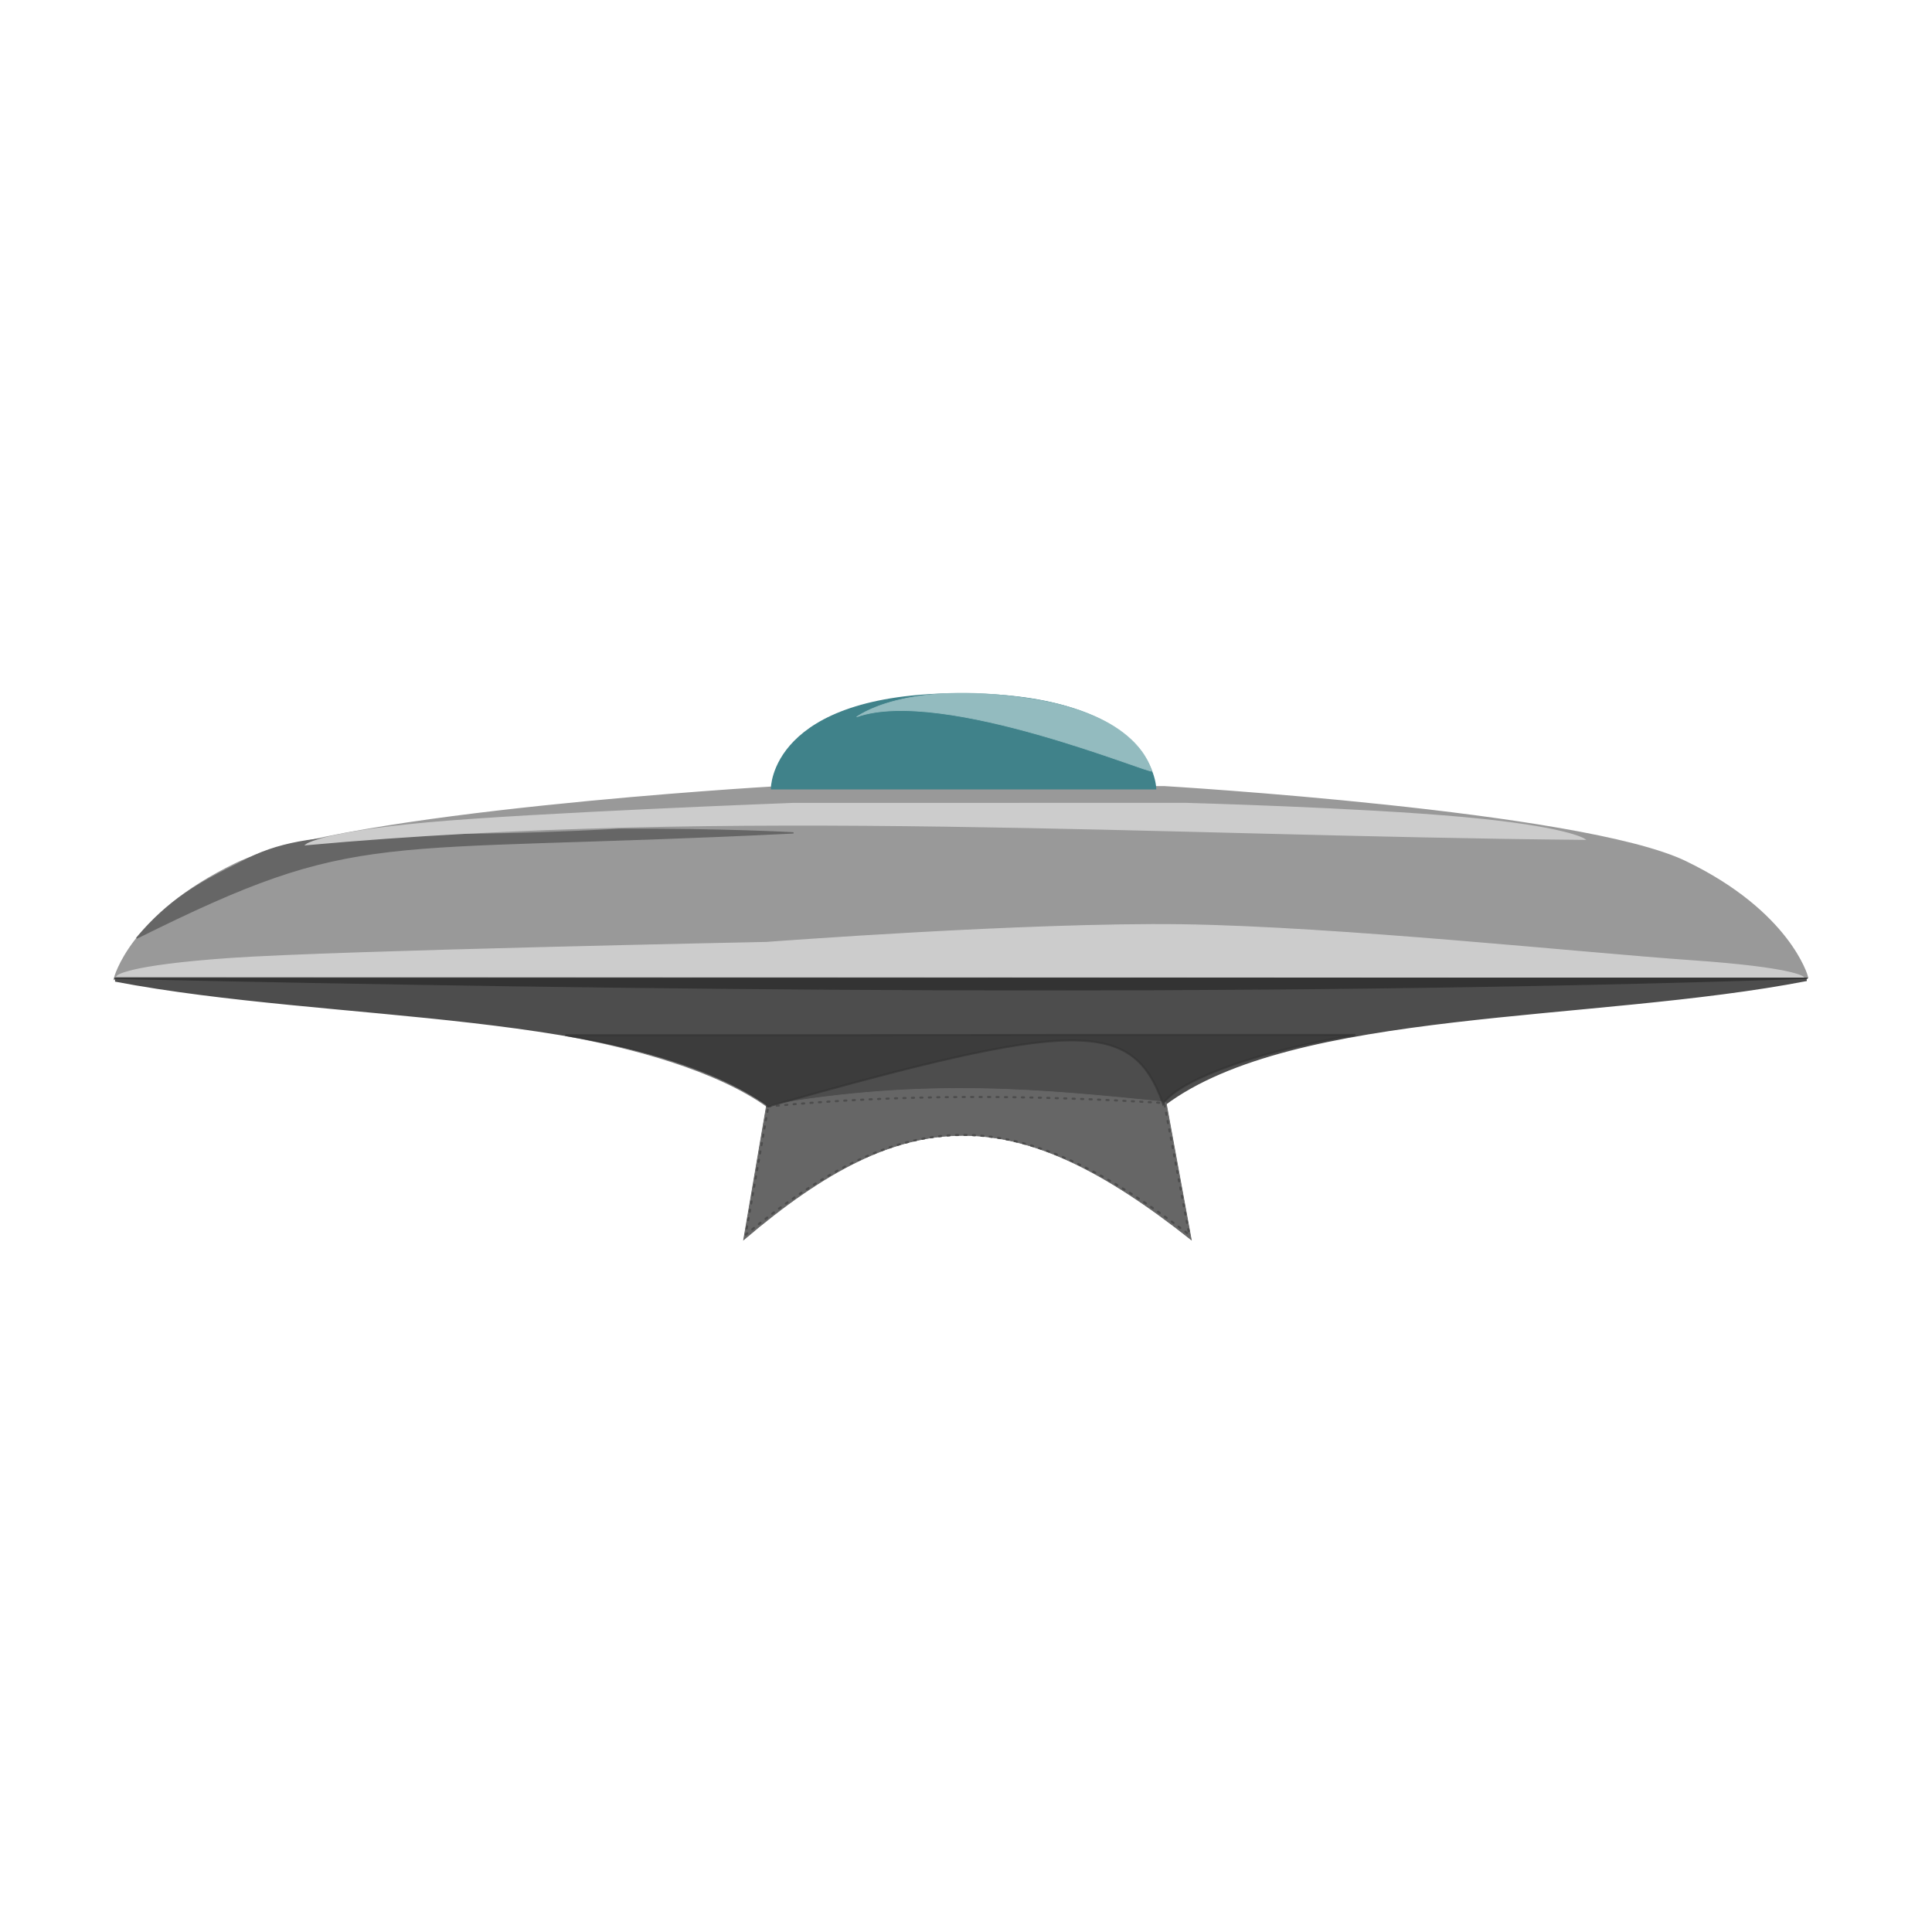<?xml version="1.0" encoding="UTF-8" standalone="no"?>
<!-- Created with Inkscape (http://www.inkscape.org/) -->

<svg
   xmlns:dc="http://purl.org/dc/elements/1.1/"
   xmlns:cc="http://creativecommons.org/ns#"
   xmlns:rdf="http://www.w3.org/1999/02/22-rdf-syntax-ns#"
   xmlns:svg="http://www.w3.org/2000/svg"
   xmlns="http://www.w3.org/2000/svg"
   version="1.2"
   width="800"
   height="800"
   id="svg6007">
  <defs
     id="defs6009" />
  <g
     transform="translate(0,-400)"
     id="layer1">
    <g
       transform="translate(-52.083,306.25)"
       id="g3316">
      <path
         d="m 150.114,451.571 c 43.98,-21.162 221.528,-31.517 221.528,-31.517 l 162.502,-0.182 c 0,0 172.609,10.206 215.698,30.97 43.089,20.764 50.281,47.363 50.281,47.363 l -700.29,0.74 c 0,0 6.301,-26.211 50.281,-47.373 z"
         id="rect6043"
         style="fill:#999999;fill-opacity:1;stroke:#999999;stroke-width:1.245;stroke-linecap:round;stroke-miterlimit:4;stroke-opacity:1;stroke-dashoffset:7.8" />
      <path
         d="m 99.833,499.524 c 233.43,-0.082 466.86,-0.163 700.29,-0.245 -88.66,17.175 -212.297,11.362 -265.979,51.525 -54.512,0.161 -109.024,0.322 -163.536,0.484 C 313.871,510.714 190.092,516.778 99.833,499.524 z"
         id="rect6045"
         style="fill:#4d4d4d;stroke:#4d4d4d;stroke-width:1.418;stroke-linecap:round;stroke-miterlimit:4;stroke-opacity:1;stroke-dashoffset:7.8" />
      <path
         d="m 449.646,381.041 c 80.997,0.036 80.978,39.352 80.978,39.352 l -159.106,0 c 0,0 -0.576,-39.388 78.128,-39.352 z"
         id="rect6047"
         style="fill:#40828a;fill-opacity:1;stroke:#40828a;stroke-width:0.477;stroke-linecap:round;stroke-miterlimit:4;stroke-opacity:1;stroke-dashoffset:7.8" />
      <path
         d="m 369.478,551.567 c 66.437,-11.793 115.748,-6.46 165.417,-1.483 L 545.37,607.12 C 472.571,549.308 427.337,549.68 360.002,607.117 z"
         id="rect6049"
         style="fill:#666666;stroke:#666666;stroke-width:0.285;stroke-linecap:round;stroke-miterlimit:4;stroke-opacity:1;stroke-dashoffset:7.8" />
      <path
         d="m 147.764,490.635 c 44.029,-3.046 221.772,-6.62 221.772,-6.62 0,0 108.152,-8.211 172.057,-7.318 63.904,0.894 167.591,11.886 210.728,14.875 43.136,2.989 46.476,6.818 46.476,6.818 L 100.569,497.978 c 0,0 3.166,-4.297 47.195,-7.343 z"
         id="path16921"
         style="fill:#cccccc;fill-opacity:1;stroke:#cccccc;stroke-width:0.473;stroke-linecap:round;stroke-miterlimit:4;stroke-opacity:1;stroke-dashoffset:7.8" />
      <path
         d="m 152.14,450.679 c 29.924,-16.279 61.737,-8.147 156.081,-13.506 43.309,-0.235 72.424,1.458 72.424,1.458 -176.462,8.723 -178.668,-2.819 -271.986,43.589 13.908,-16.136 24.925,-22.318 43.481,-31.541 z"
         id="path16927"
         style="fill:#666666;fill-opacity:1;stroke:#666666;stroke-width:0.541;stroke-linecap:round;stroke-miterlimit:4;stroke-opacity:1;stroke-dashoffset:7.8" />
      <path
         d="m 229.279,434.525 c 44.024,-3.998 150.917,-8.038 150.917,-8.038 l 162.666,-0.034 c 0,0 71.741,1.928 114.873,5.851 43.132,3.923 50.332,8.948 50.332,8.948 -176.373,-1.586 -352.746,-13.72 -529.119,2.223 0,0 6.307,-4.952 50.331,-8.95 z"
         id="path16923"
         style="fill:#cccccc;fill-opacity:1;stroke:#cccccc;stroke-width:0.541;stroke-linecap:round;stroke-miterlimit:4;stroke-opacity:1;stroke-dashoffset:7.8" />
      <path
         d="m 478.411,383.042 c 45.006,6.787 49.595,27.96 50.648,29.975 1.052,2.015 -86.596,-34.947 -122.224,-22.45 0,0.314 18.878,-15.472 71.576,-7.525 z"
         id="path17517"
         style="fill:#93bbbf;fill-opacity:1;stroke:#93bbbf;stroke-width:0.291;stroke-linecap:round;stroke-miterlimit:4;stroke-opacity:1;stroke-dashoffset:7.8" />
      <path
         d="m 370.229,551.913 c 54.641,-5.253 109.283,-4.75 163.924,-1.418 l 10.381,54.516 c -72.142,-55.257 -116.968,-54.901 -183.695,-0.003 z"
         id="path17547"
         style="fill:none;stroke:#4d4d4d;stroke-width:0.876;stroke-linecap:round;stroke-miterlimit:4;stroke-opacity:1;stroke-dasharray:0.876, 2.628;stroke-dashoffset:0" />
      <path
         d="m 286.575,522.402 c 233.623,-0.029 93.118,-0.116 326.741,-0.144 -46.867,7.87 -74.785,20.398 -79.616,28.599 -12.673,-35.653 -36.3,-34.863 -163.617,1.061 -21.347,-15.35 -56.287,-24.556 -83.508,-29.515 58.102,0 0,1e-5 0,1e-5 z"
         id="path17597"
         style="opacity:0.65;fill:#333333;stroke:#333333;stroke-width:0.84;stroke-linecap:round;stroke-miterlimit:4;stroke-opacity:1;stroke-dashoffset:7.8" />
      <path
         d="m 99.373,498.849 c 233.737,-0.01 467.473,-0.02 701.21,-0.03 -234.641,7.92 -490.904,4.694 -701.21,0.03 z"
         id="path17599"
         style="fill:#333333;stroke:#333333;stroke-width:0.498;stroke-linecap:round;stroke-miterlimit:4;stroke-opacity:1;stroke-dashoffset:7.8" />
    </g>
  </g>
</svg>
